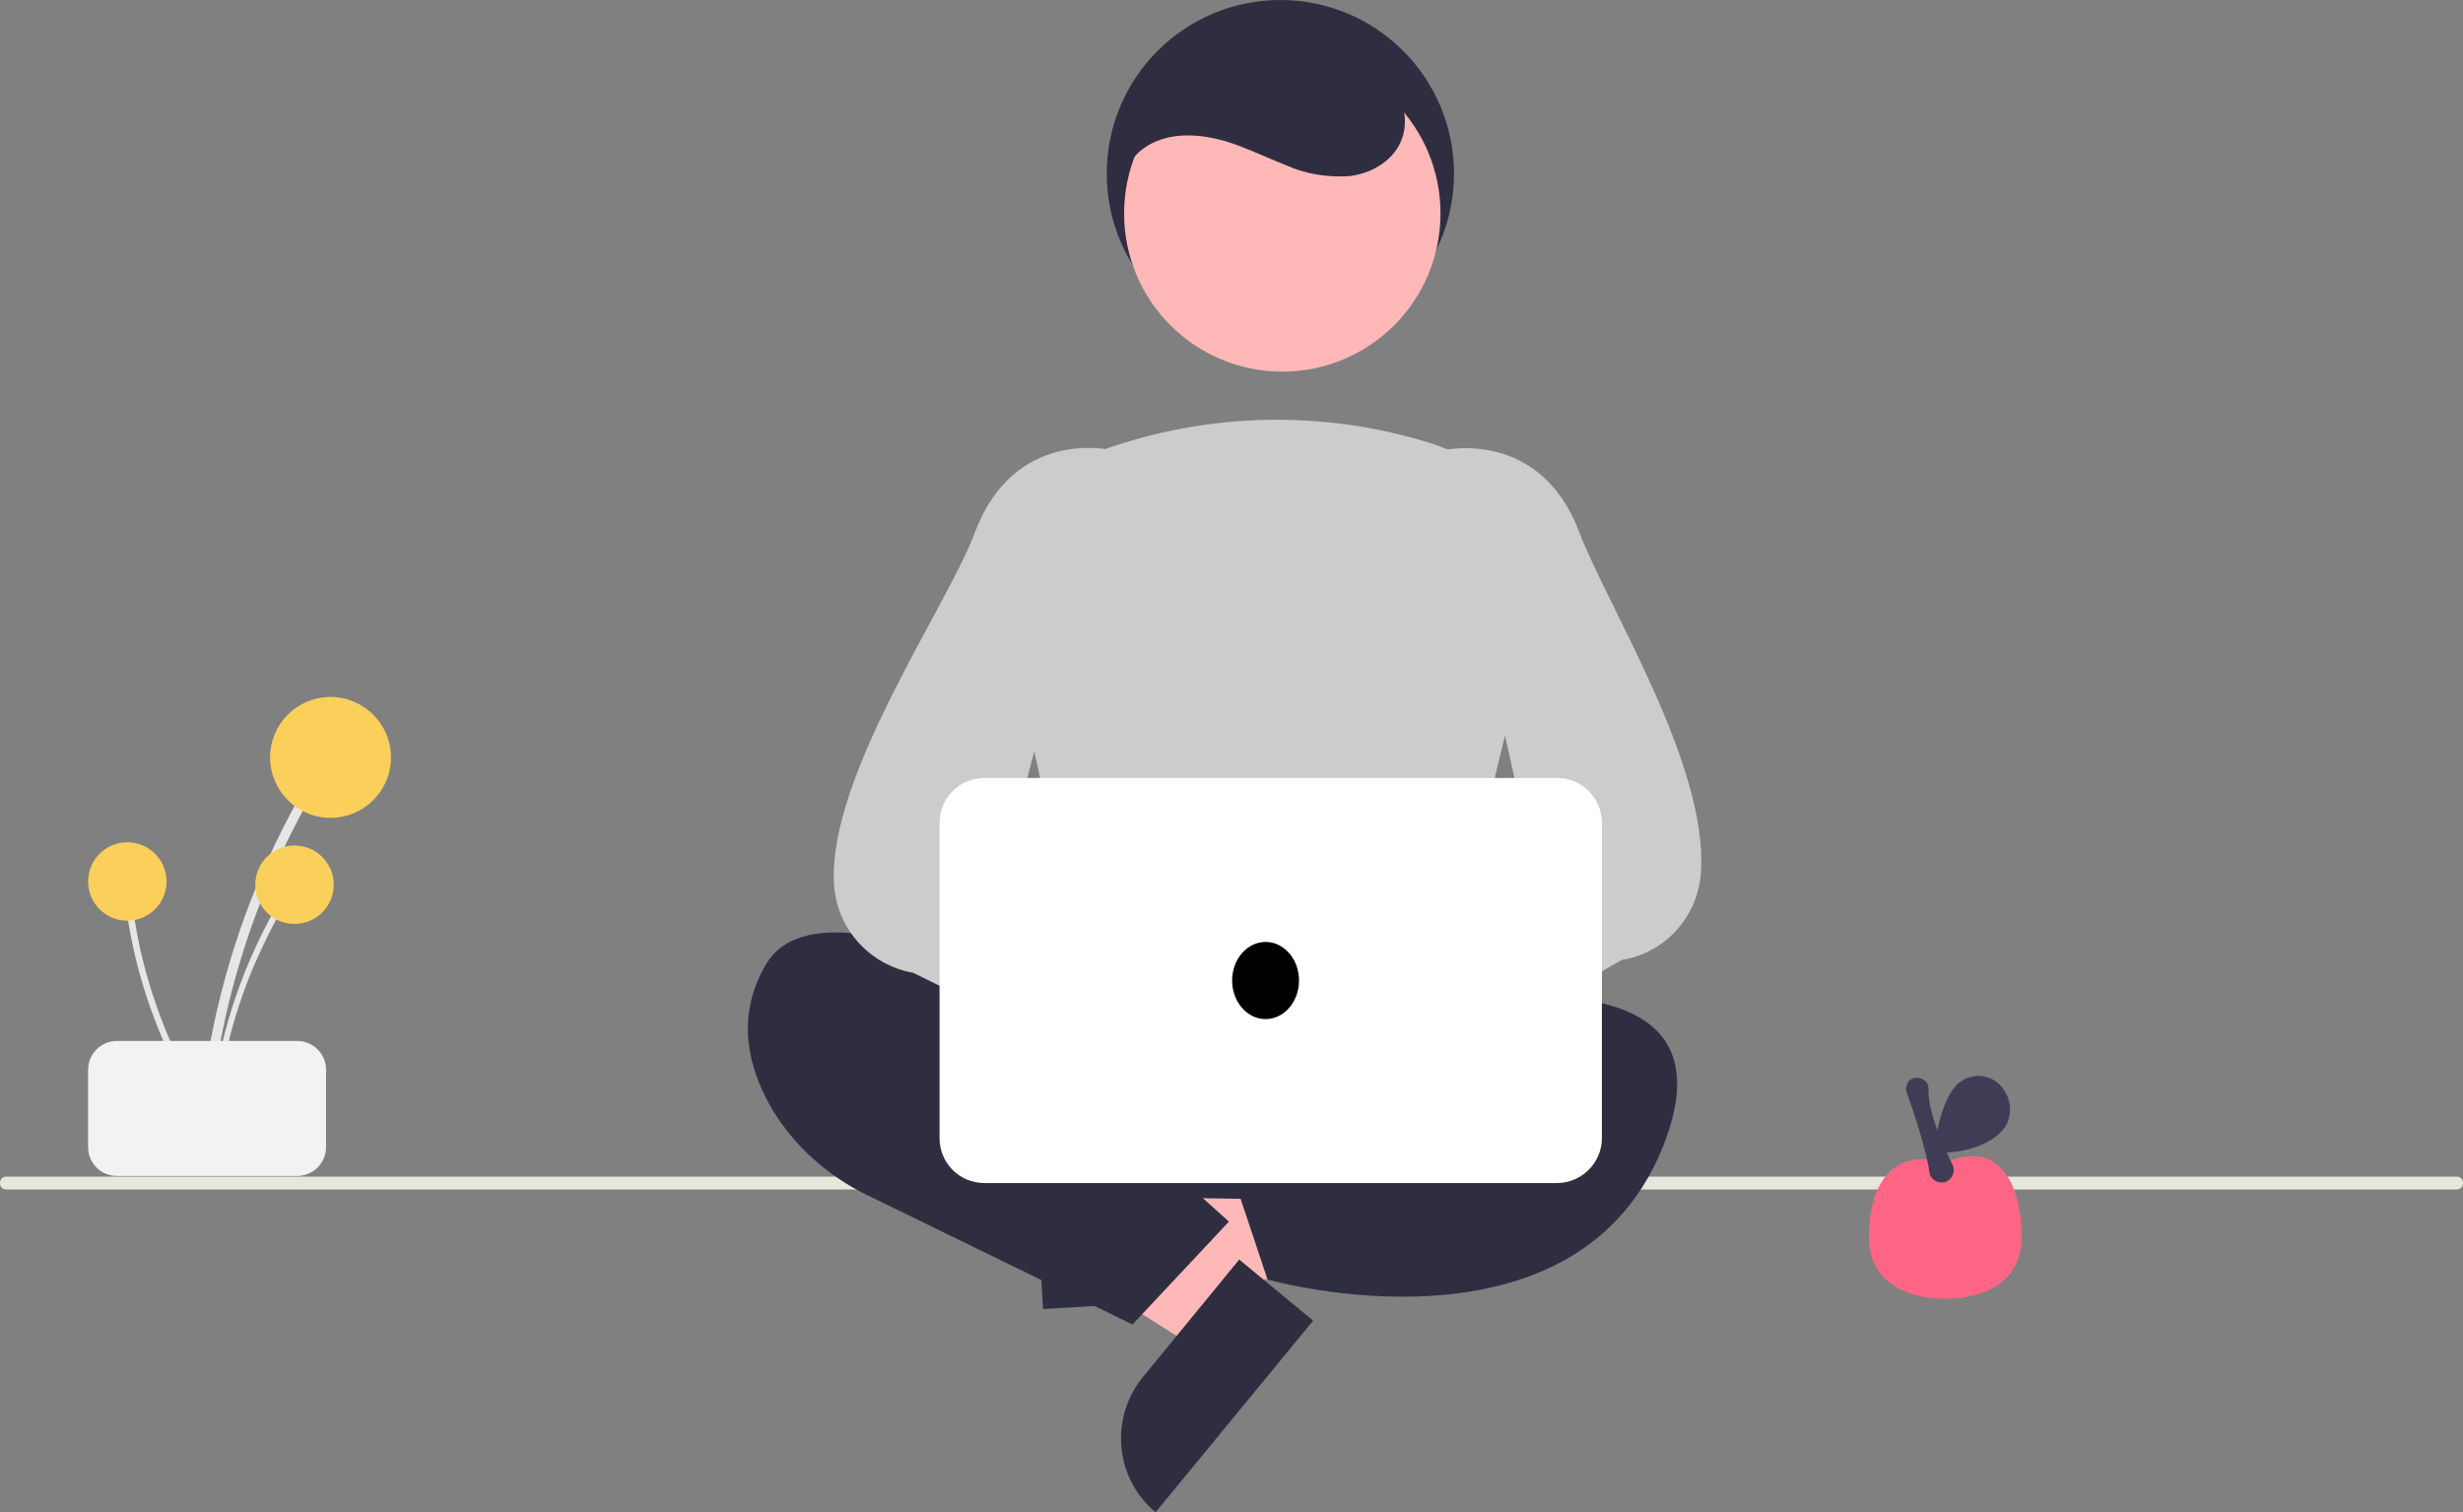 <?xml version="1.0" encoding="utf-8"?>
<!-- Generator: Adobe Illustrator 24.2.3, SVG Export Plug-In . SVG Version: 6.00 Build 0)  -->
<svg version="1.1" id="e4e579b4-5122-4d29-876c-085905a2d49a"
	 xmlns="http://www.w3.org/2000/svg" xmlns:xlink="http://www.w3.org/1999/xlink" x="0px" y="0px" viewBox="0 0 383 235.2"
	 style="enable-background:new 0 0 383 235.2;" xml:space="preserve">
<rect x="0" y="0" width="383" height="235.2" fill="#808080" stroke="none"/>
<style type="text/css">
	.st0{fill:#E7E7DE;}
	.st1{fill:#2F2E41;}
	.st2{fill:#FFB8B8;}
	.st3{fill:#CCCCCC;}
	.st4{fill:#FFFFFF;}
	.st5{fill:#E6E6E6;}
	.st6{fill:#FACF5A;}
	.st7{fill:#F2F2F2;}
	.st8{fill:#FF6584;}
	.st9{fill:#3F3D56;}
</style>
<path class="st0" d="M382,185H1c-0.6,0-1-0.4-1-1s0.4-1,1-1h381c0.6,0,1,0.4,1,1S382.6,185,382,185z"/>
<circle class="st1" cx="199.1" cy="27" r="27"/>
<polygon class="st2" points="173.4,200.3 172.7,188.1 219.6,179.5 220.6,197.6 "/>
<path class="st1" d="M175.7,179.1l1.4,23.6l0,0l-14.9,0.9l0,0l-2.2-38.4l0,0C168.2,164.7,175.2,170.9,175.7,179.1z"/>
<polygon class="st2" points="193.8,200.2 186,209.7 145.8,184.2 157.3,170.2 "/>
<path class="st1" d="M177.7,214.2l15-18.3l0,0l11.5,9.5l0,0l-24.5,29.8l0,0C173.4,230,172.5,220.6,177.7,214.2L177.7,214.2z"/>
<path class="st1" d="M171.4,156.2l-5.3,25.1c-0.5,2.2,0.9,4.3,3.1,4.7c0.3,0.1,0.5,0.1,0.8,0.1l52.3,0.8c2.2,0,4-1.7,4.1-3.9l0,0
	c0-0.3,0-0.5-0.1-0.8l-4.6-25.9c-0.3-1.9-2-3.3-3.9-3.3h-42.4C173.4,153,171.8,154.3,171.4,156.2z"/>
<path class="st1" d="M180.1,165c0,0-51-32-61-15c-5,8.5-2.5,16.8,1.2,22.9c3.5,5.6,8.5,10,14.4,12.9l41.4,20.2l15-16l-10-9
	L180.1,165z"/>
<path class="st1" d="M206.1,160c0,0,66-19,53,17s-62,22-62,22l-5-15l17-12L206.1,160z"/>
<circle class="st2" cx="199.4" cy="33.2" r="24.6"/>
<path class="st3" d="M200.7,164c-10.2-0.2-20.4-1.5-30.2-4l-0.3-0.1l-13.7-63c-2.6-11.5,3.9-23,14.9-26.9c16.5-5.9,34.5-6.3,51.3-1
	l0,0c11.7,3.8,18.5,15.9,15.6,27.8L223,159.9l-0.2,0.1C216.4,163,208.5,164,200.7,164z"/>
<path class="st2" d="M182.3,168.9c1.9-5.2,7.6-7.9,12.9-6.1c0.6,0.2,1.1,0.4,1.6,0.8l27-23.4l2.4,18.4l-26,19.4
	c-3.1,4.7-9.4,5.9-14,2.8C182.3,178.2,180.7,173.3,182.3,168.9L182.3,168.9z"/>
<path class="st3" d="M208,174c-0.4,0-0.9-0.1-1.3-0.2c-1.4-0.4-2.5-1.5-3-2.8l-3.2-9.2c-0.6-1.7-0.1-3.7,1.3-4.9l36.8-22.1
	l-14.5-64.7l0.4-0.1c0.1,0,15-3.4,21.1,12.8c4.3,11.4,20,36.1,18.9,52.8c-0.4,6.9-5.5,12.6-12.3,13.7L210.7,173
	C210,173.7,209,174,208,174z"/>
<path class="st2" d="M212.1,166.7c-1.9-5.2-7.6-7.9-12.9-6c-0.6,0.2-1.1,0.4-1.6,0.7l-27-23.4l-2.4,18.4l26,19.4
	c3.1,4.6,9.4,5.9,14,2.7C212.1,175.9,213.7,171,212.1,166.7L212.1,166.7z"/>
<path class="st3" d="M189.1,174c-1,0-2-0.3-2.7-0.9L142,151.3c-6.8-1.2-11.9-6.9-12.3-13.7c-1.1-16.7,17.7-43.4,21.9-54.8
	c6.1-16.2,20.9-12.9,21.1-12.8l0.4,0.1l-17.5,66.7l39.8,20.1c1.4,1.2,1.9,3.2,1.3,4.9l-3.3,9.2c-0.5,1.4-1.6,2.4-3,2.8
	C190,173.9,189.5,174,189.1,174z"/>
<path class="st4" d="M242.1,184h-89c-3.9,0-7-3.1-7-7v-49c0-3.9,3.1-7,7-7h89c3.9,0,7,3.1,7,7v49C249.1,180.9,245.9,184,242.1,184z"
	/>
<ellipse cx="196.8" cy="152.5" rx="5.2" ry="6"/>
<path class="st1" d="M174.6,32.2c-1.5-3.7,0.9-8.1,4.5-9.9s7.8-1.4,11.6-0.3c3.2,1,6.2,2.5,9.3,3.7c3.1,1.4,6.4,1.9,9.8,1.7
	c3.3-0.4,6.6-2.2,8-5.3s0.5-7-1.7-9.7c-2.3-2.6-5.3-4.5-8.6-5.5C200.2,4.3,191.7,4.2,185,8s-11.4,11.7-10,19.3"/>
<path class="st5" d="M32.7,173.3c1.2-13.3,4.7-26.3,10.1-38.5c1.5-3.4,3.2-6.7,5-10c0.2-0.4,0.1-0.8-0.3-1s-0.8-0.1-1,0.3
	c-6.6,11.8-11.3,24.7-13.8,38c-0.7,3.7-1.2,7.5-1.6,11.2C31.1,174.3,32.6,174.3,32.7,173.3L32.7,173.3z"/>
<circle class="st6" cx="51.4" cy="117.8" r="9.4"/>
<path class="st5" d="M33.6,173.6c0.8-8.6,3-17.1,6.6-25c1-2.2,2.1-4.4,3.2-6.5c0.1-0.2,0-0.5-0.2-0.6s-0.5-0.1-0.6,0.2
	c-4.3,7.7-7.3,16-8.9,24.6c-0.4,2.4-0.8,4.9-1,7.3C32.6,174.2,33.6,174.2,33.6,173.6z"/>
<circle class="st6" cx="45.8" cy="137.6" r="6.1"/>
<path class="st5" d="M32.4,173c-4.7-7.3-8.1-15.3-10.2-23.7c-0.6-2.3-1-4.7-1.4-7.1c0-0.3-0.3-0.5-0.6-0.4c-0.3,0-0.5,0.3-0.4,0.6
	l0,0c1.3,8.7,4.1,17.1,8.2,24.9c1.1,2.2,2.4,4.3,3.7,6.4C32,174.1,32.8,173.5,32.4,173L32.4,173z"/>
<circle class="st6" cx="19.8" cy="137.1" r="6.1"/>
<path class="st7" d="M13.7,178.4v-12c0-2.5,2-4.5,4.5-4.5l0,0h28c2.5,0,4.5,2,4.5,4.5v12c0,2.5-2,4.5-4.5,4.5h-28
	C15.7,182.9,13.7,180.9,13.7,178.4z"/>
<path class="st8" d="M314.4,192.4c0,6.6-5.3,9.6-11.9,9.6s-11.9-3-11.9-9.6s2.6-14.2,11.9-11.6C311.8,176.8,314.4,185.8,314.4,192.4
	z"/>
<path class="st9" d="M301.9,183.9c-1,0-1.8-0.7-1.9-1.7c-0.4-3.3-2.6-9.7-3.5-12.3l0,0c-0.2-0.5-0.1-1.1,0.2-1.6
	c0.6-0.8,1.7-0.9,2.5-0.3l0,0l0.2,0.1c0.3,0.3,0.5,0.8,0.5,1.3c-0.2,3.4,2.3,8.8,3.7,11.7c0.5,0.9,0.1,2.1-0.8,2.6l0,0
	c-0.2,0.1-0.4,0.2-0.7,0.2H301.9z"/>
<path class="st9" d="M310.7,176.5c4.1-3.4,0.9-10.3-4.3-9c-0.7,0.2-1.3,0.5-1.9,1c-3.2,3-3.7,10.7-3.7,10.7S306.5,179.9,310.7,176.5
	z"/>
</svg>
